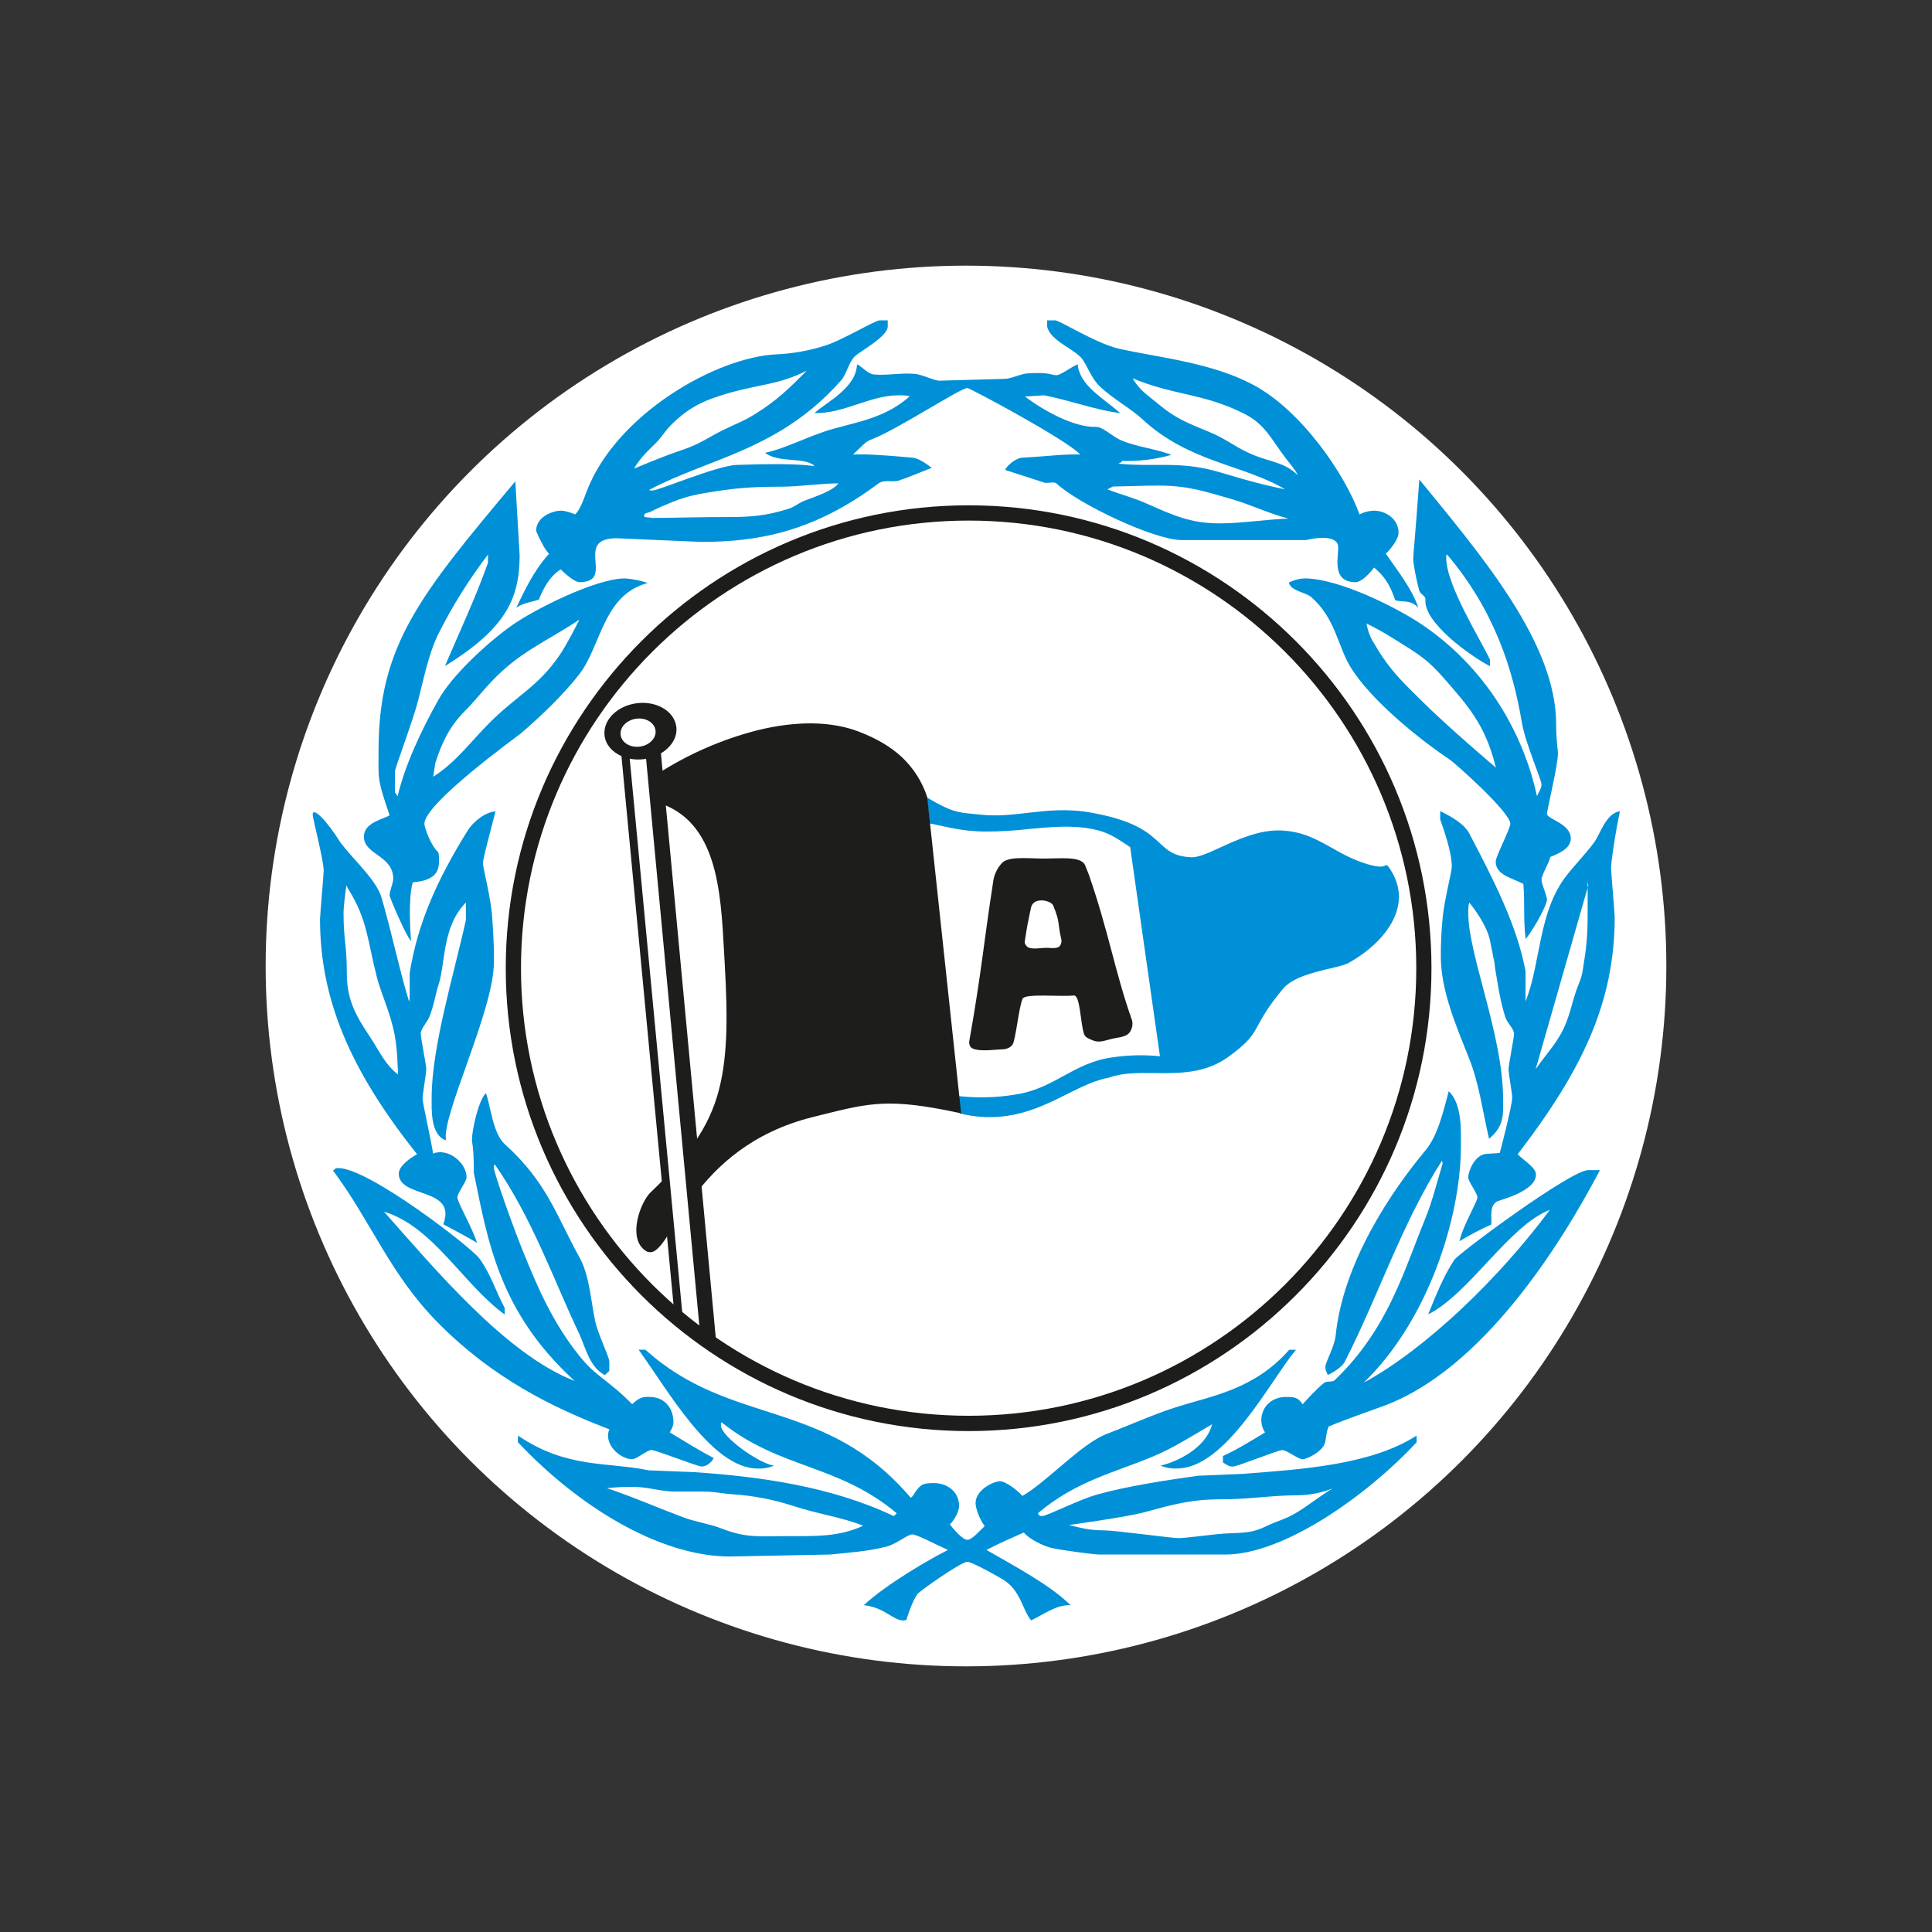 <?xml version="1.0" encoding="UTF-8"?>
<svg version="1.1" viewBox="0 0 80 80" xmlns="http://www.w3.org/2000/svg">
<rect x="0" y="0" width="80" height="80" fill="#333333" stroke="none"/>
<title>1 – Fundamentals/Logos/Clubs/Bielefeld DSC</title>
<g fill="none" fill-rule="evenodd">
<rect width="80" height="80"/>
<g transform="translate(11 11)">
<circle cx="29" cy="29" r="29" fill="#fff" fill-rule="nonzero"/>
<path id="Shape" d="m10.573 29.092c0-10.221 8.313-18.536 18.536-18.536 10.222 0 18.536 8.313 18.536 18.536 0 10.222-8.315 18.532-18.536 18.532-10.22 0-18.536-8.313-18.536-18.532zm-0.631 0c0 10.569 8.598 19.166 19.166 19.166 10.568 0 19.166-8.598 19.166-19.166 0-10.568-8.598-19.168-19.166-19.168-10.568 0-19.166 8.6-19.166 19.168z" fill="#1D1D1B" fill-rule="nonzero"/>
<path id="Shape" d="m46.383 11.931c0.125-0.123 0.237-0.257 0.335-0.402 0.117-0.172 0.193-0.342 0.193-0.473 0-0.55-0.516-0.911-1.025-0.911-0.206 0.008-0.408 0.06-0.592 0.155-0.595-1.656-2.395-4.292-4.395-5.363-1.724-0.92-3.858-1.122-5.542-1.492-0.976-0.218-2.482-1.186-2.671-1.181h-0.325v0.266c0.146 0.612 1.194 0.935 1.487 1.381 0.218 0.351 0.387 0.813 0.719 1.116 0.559 0.512 1.297 0.92 1.743 1.337 1.933 1.791 4.177 1.869 5.906 2.9-2.733-0.567-2.904-1.014-5.044-1.014-0.636 0-1.143 0.019-1.86-0.05 0.064-0.037 0.153-0.064 0.142-0.113 0.695 0.02 1.389-0.065 2.058-0.253-0.709-0.265-1.426-0.322-2.07-0.595-0.428-0.18-0.756-0.572-1.078-0.563-0.882 0.027-2.174-0.682-2.92-1.257l0.795-0.05c1.031 0.198 2.178 0.625 3.146 0.736-0.74-0.652-1.676-1.137-1.76-2.02-0.339 0.151-0.701 0.451-0.891 0.451s-0.267-0.133-1.177-0.076c-0.313 0.019-0.671 0.228-0.984 0.228-2.426 0.064-2.502 0.075-2.692 0.075s-0.717-0.265-1.021-0.284c-0.53-0.048-1.137 0.076-1.668 0.028-0.258-0.019-0.516-0.347-0.705-0.421-0.037 0.999-1.295 1.577-1.76 2.017 1.172 0.043 2.31-0.733 3.448-0.733 0.189 0 0.362-0.005 0.493 0.043-0.983 0.867-2.067 1.038-3.158 1.342-0.967 0.266-1.987 0.824-2.832 0.995 0.584 0.438 1.604 0.16 2.047 0.534-0.129 0.047-0.267-0.137-3.222-0.033-0.806 0.028-3.231 1.061-3.486 1.061-0.193 0-0.114-0.038-0.114-0.038 2.502-1.322 5.374-1.634 7.927-4.525 0.227-0.258 0.293-0.709 0.558-0.985 0.199-0.209 1.375-0.822 1.371-1.249v-0.25h-0.327c-0.189-0.007-1.5 0.791-2.221 1.031-0.66 0.216-1.347 0.343-2.041 0.376-2.502 0.104-6.651 2.479-7.873 5.664-0.151 0.398-0.266 0.745-0.476 0.962-0.207-0.075-0.409-0.153-0.597-0.153-0.294 0-1.024 0.228-1.024 0.838 0.075 0.189 0.163 0.373 0.264 0.55 0.072 0.144 0.162 0.278 0.269 0.4-0.644 0.703-1.038 1.582-1.353 2.226 0.351-0.226 0.644-0.22 0.933-0.333 0.16-0.392 0.42-0.951 0.907-1.25 0.263 0.274 0.621 0.531 0.764 0.531 1.188 0 0.387-1.077 0.785-1.574 0.12-0.149 0.347-0.245 0.769-0.245l3.488 0.151c2.37 0 4.668-0.415 7.341-2.415 0.237-0.18 0.604-0.051 0.823-0.117 0.465-0.151 0.91-0.351 1.391-0.534-0.244-0.188-0.556-0.403-0.793-0.422-1.364-0.123-1.975-0.152-2.47-0.129 0.295-0.262 0.499-0.528 0.736-0.614 1.043-0.379 3.702-2.14 4.006-2.14 0.094 0 4.113 2.139 4.668 2.753-0.724-0.023-1.183 0.064-2.395 0.129-0.227 0.01-0.6 0.275-0.716 0.508 0.556 0.173 1.086 0.353 1.616 0.524 0.142 0.047 0.412-0.057 0.516 0.039 0.872 0.825 4.025 2.342 5.191 2.342h5.138c0.018 0 1.11-0.295 1.313 0.169 0.017 0.056 0.024 0.114 0.022 0.172 0 0.408-0.266 1.403 0.72 1.403 0.258 0 0.644-0.432 0.764-0.606 0.54 0.447 0.709 0.885 0.878 1.353 0.318 0.104 0.604-0.05 0.956 0.309-0.266-0.79-0.886-1.565-1.344-2.232zm-30.221-4.592c0.258-0.258 0.355-0.47 0.615-0.73 0.759-0.759 1.373-1.037 2.41-1.335 1.268-0.365 2.036-0.336 3.218-0.922-0.769 0.768-1.22 1.219-2.142 1.795-0.48 0.298-0.797 0.403-1.306 0.653-0.644 0.318-0.967 0.58-1.642 0.807-0.816 0.279-1.268 0.471-2.062 0.797 0.279-0.47 0.526-0.682 0.91-1.066zm6.165 2.388c-0.269 0.106-0.413 0.258-0.691 0.346-0.931 0.288-1.518 0.336-2.497 0.336-1.22 0-1.911 0.029-3.131 0.039-0.124-0.039-0.374 0.009-0.336-0.115 0.028-0.106 0.173-0.096 0.268-0.144 0.183-0.086 0.298-0.153 0.49-0.23 0.644-0.278 1.047-0.423 1.728-0.538 1.23-0.211 1.948-0.268 3.198-0.268 0.709 0 1.647-0.138 2.358-0.138-0.212 0.316-1.024 0.569-1.388 0.713zm17.178 0.945c-1.239 0-1.94-0.346-3.083-0.845-0.596-0.258-0.96-0.327-1.566-0.566l0.231-0.116c0.73-0.01 1.152-0.038 1.882-0.038 1.209 0 1.882 0.23 3.053 0.566 0.759 0.221 1.566 0.609 2.334 0.801-0.904 0.03-1.95 0.198-2.852 0.198zm1.407-2.828c-0.748-0.307-1.096-0.653-1.843-0.96-0.864-0.356-1.383-0.547-2.103-1.152-0.451-0.375-0.768-0.557-1.066-1.067 1.728 0.72 2.89 0.605 4.591 1.451 0.912 0.451 1.143 1.076 1.767 1.882 0.193 0.258 0.336 0.394 0.489 0.682-0.577-0.548-1.105-0.538-1.835-0.836h6.445e-4z" fill="#0090D7" fill-rule="nonzero"/>
<path id="Shape" d="m50.943 20.79c-0.355-1.421-0.838-2.191-1.796-3.294-0.604-0.701-0.94-1.105-1.728-1.603-0.702-0.442-1.096-0.709-1.835-1.076 0.04 0.241 0.118 0.475 0.231 0.691 0.163 0.25 0.249 0.432 0.422 0.682 0.538 0.778 0.933 1.134 1.604 1.804 1.086 1.085 3.102 2.794 3.102 2.794v0.001zm-3.168-11.932c2.562 3.14 5.661 6.756 5.661 10.122 0 0.758 0.075 1.024 0.075 1.213 0 0.494-0.454 2.351-0.454 2.503 0 0.227 0.986 0.398 0.986 1.023 0 0.417-0.479 0.613-0.844 0.764-0.064 0.269-0.369 0.752-0.369 0.942s0.227 0.644 0.227 0.834c0 0.189-0.462 1.083-0.882 1.629-0.104-0.791-0.028-1.55-0.097-2.29-0.583-0.282-1.144-0.392-1.144-0.932 0-0.189 0.606-1.365 0.606-1.554 0-0.484-2.315-2.527-2.486-2.642-1.251-0.835-3.329-2.496-4.163-3.899-0.502-0.853-0.608-1.991-1.603-2.853-0.218-0.189-0.846-0.247-0.92-0.595 0.199-0.103 0.418-0.162 0.641-0.173 1.431 0 3.88 1.22 4.998 1.998 2.758 1.924 4.139 4.704 4.637 7.024 0.039-0.129 0.186-0.304 0.186-0.493 0-0.189-0.673-1.719-0.815-2.572-0.37-2.199-1.139-4.636-3.093-6.944-0.046 0.064-0.036-0.038-0.036 0.151 0 1.119 1.437 3.396 1.809 4.2v0.271c-0.803-0.418-2.766-1.811-2.671-2.768 0.01-0.142-0.217-0.214-0.258-0.366-0.105-0.369-0.248-1.109-0.248-1.299 0-0.189 0.076-0.838 0.253-3.297l0.004 0.002z" fill="#0090D7"/>
<path id="Shape" d="m7.024 20.602-0.087 0.562c0.945-0.599 1.535-1.435 2.325-2.226 1.148-1.152 2.023-1.501 2.921-2.827 0.252-0.371 0.604-1.045 0.807-1.451-1.413 0.933-2.481 1.333-3.642 2.566-0.431 0.455-0.663 0.778-1.106 1.224-0.611 0.61-0.967 1.332-1.219 2.158l0.001-0.005zm3.315-11.668 0.178 3.069c0 1.858-0.653 3.066-3.093 4.579 0.597-1.409 1.278-2.848 1.782-4.279v-0.339c-0.786 1.029-1.474 2.129-2.055 3.287-0.412 0.835-0.628 1.956-0.836 2.752-0.258 0.976-0.956 2.768-0.962 2.957v0.875c0.043-0.012 0.07 0.075 0.109 0.141 0.314-1.319 0.991-2.75 1.693-4.001 0.55-0.986 1.973-2.326 3.073-3.103 0.902-0.635 3.444-1.921 4.648-1.921 0.323 0.022 0.641 0.085 0.947 0.189-1.858 0.492-1.922 2.602-2.842 3.787-0.616 0.796-1.569 1.721-2.403 2.432-0.142 0.124-4.006 2.9-4.006 3.754 0 0.113 0.234 0.863 0.571 1.171 0.032 0.064 0.035 0.193 0.035 0.383 0 0.445-0.193 0.796-1.079 0.866-0.044 0.082-0.209 0.722-0.079 2.428-0.176-0.14-0.888-1.787-0.888-1.891 0-0.189 0.151-0.493 0.151-0.682 0-0.976-1.214-0.986-1.214-1.744 0-0.58 0.766-0.706 1.064-0.885-0.532-1.547-0.458-1.504-0.458-2.68 0-4.332 1.676-6.403 5.661-11.145h0.001z" fill="#0090D7"/>
<path id="Shape" d="m5.484 33.494c-0.048-1.104-0.064-1.607-0.423-2.672-0.163-0.49-0.336-0.894-0.461-1.384-0.375-1.44-0.375-2.349-1.181-3.626l-0.077-0.154c-0.029 0.201-0.117 0.897-0.117 1.099 0 1.219 0.136 1.321 0.136 2.54 0 1.105 0.365 1.748 0.98 2.669 0.387 0.586 0.595 1.106 1.143 1.527zm0.451-3.026c0.04-0.064 0.029-0.193 0.029-1.179 0.332-2.069 1.133-3.846 2.375-5.856 0.265-0.436 0.766-0.804 1.179-0.838-0.219 0.869-0.521 1.958-0.521 2.149s0.332 1.438 0.38 2.196c0.095 1.289 0.075 1.709 0.075 1.899 0 1.998-2.181 6.371-1.984 7.384-0.655-0.231-0.594-1.299-0.594-1.773 0-2.114 0.939-5.165 1.418-7.358v-0.722c-0.999 1.024-0.829 2.478-1.142 3.436-0.123 0.387-0.193 0.876-0.38 1.321-0.104 0.227-0.347 0.478-0.347 0.668 0 0.189 0.227 1.289 0.227 1.478s-0.152 1.024-0.152 1.214 0.303 1.471 0.436 2.279c0.623-0.249 1.385 0.387 1.385 0.981 0 0.189-0.38 0.644-0.38 0.834s0.604 1.238 0.82 1.887c-0.499-0.301-0.951-0.527-1.405-0.773 0.588-1.552-1.842-1.056-1.842-2.098 0-0.322 0.493-0.658 0.759-0.803-2.836-3.553-4.019-6.495-4.019-9.738 0-0.189 0.151-1.82 0.151-2.009 0-0.417-0.455-2.171-0.455-2.312 0-0.351 0.591 0.253 1.15 1.154 0.58 0.759 1.494 1.556 1.702 2.286 0.427 1.46 0.709 2.881 1.139 4.296l-0.003-0.001z" fill="#0090D7"/>
<path id="Shape" d="m52.587 33.273c0.48-0.692 0.951-1.134 1.258-1.912 0.182-0.46 0.23-0.749 0.387-1.229 0.114-0.374 0.249-0.575 0.307-0.96 0.144-0.884 0.202-1.392 0.202-2.285v-1.129l0.029-0.101-0.029-0.153v0.254l-2.153 7.516zm-3.954-10.689c0.406 0.202 0.998 0.52 1.206 0.927 1.005 1.915 1.975 3.802 2.33 5.701v1.257c0.644-1.611 0.516-3.702 1.701-5.22 0.341-0.436 0.804-0.909 1.136-1.364 0.258-0.35 0.499-1.219 1.072-1.292-0.218 1.02-0.368 2.149-0.368 2.339 0 0.189 0.151 1.858 0.151 2.047 0 3.544-1.372 6.374-4.019 9.818 0.311 0.298 0.759 0.561 0.759 0.838 0 0.702-1.489 1.047-1.611 1.114-0.35 0.199-0.199 0.713-0.244 0.957-0.452 0.202-0.891 0.433-1.313 0.691 0.137-0.644 0.742-1.623 0.742-1.813s-0.378-0.644-0.378-0.834c0-0.258 0.27-0.91 0.715-0.967 0.151-0.019 0.379-0.019 0.589-0.041 0.017-0.043 0.516-1.97 0.516-2.292 0-0.189-0.151-0.986-0.151-1.175s0.227-1.289 0.227-1.478c0-0.189-0.283-0.434-0.358-0.671-0.218-0.664-0.315-1.38-0.429-2.053-0.011-0.152-0.036-0.303-0.075-0.451-0.018-0.128-0.043-0.254-0.076-0.379-0.019-0.075-0.039-0.239-0.076-0.381-0.094-0.398-0.438-0.998-0.838-1.488-0.047 0.129-0.043 0.266-0.043 0.455 0 1.697 1.44 5.052 1.44 7.659 0 0.606 0.082 1.119-0.58 1.666-0.253-1.09-0.412-2.277-0.809-3.283-0.541-1.364-1.188-2.848-1.188-4.26-0.002-0.533 0.023-1.065 0.075-1.596 0.058-0.682 0.38-1.93 0.38-2.12 0-0.541-0.244-1.293-0.481-1.968v-0.343l-0.005 6.444e-4z" fill="#0090D7"/>
<path id="Path" d="m48.989 34.185c0.568 0.53 0.503 1.695 0.503 2.274 0 2.995-1.386 7.259-4.026 9.796 2.606-1.415 5.654-4.382 7.711-7.159-1.7 0.657-3.316 3.461-5.038 4.327 0.295-0.726 0.61-1.536 1.074-2.248 0.181-0.275 4.838-3.733 5.558-3.723h0.479c-1.676 3.193-4.873 8.215-8.893 9.741-0.739 0.275-1.591 0.559-2.339 0.875-0.106 0.216-0.113 0.603-0.171 0.726-0.142 0.342-0.736 0.63-0.916 0.63-0.18 0-0.644-0.379-0.834-0.379-0.189 0-1.858 0.682-2.047 0.682-0.189 0-0.244-0.079-0.41-0.169v-0.271c0.546-0.239 1.148-0.615 1.74-0.972-0.093-0.145-0.145-0.311-0.153-0.483 0-0.663 0.53-0.985 0.986-0.985 0.303 0 0.516-0.031 0.724 0.303 0.193-0.217 0.569-0.626 0.882-0.882 0.123-0.104 0.348-0.017 0.451-0.121 2.219-2.129 2.865-4.544 3.755-6.705 0.293-0.721 0.482-1.513 0.709-2.256 0.004-0.042-0.007-0.084-0.033-0.117-1.679 2.647-2.606 5.553-4.018 8.321-0.087 0.162-0.369 0.396-0.709 0.546-0.018-0.109-0.094-0.147-0.094-0.336s0.379-0.838 0.426-1.293c0.304-3.004 2.285-5.954 3.725-7.679 0.512-0.616 0.74-1.634 0.957-2.439l-6.444e-4 -0.003z" fill="#0090D7" fill-rule="nonzero"/>
<path id="Path" d="m9.121 34.261c0.208 0.584 0.282 1.667 0.794 2.131 1.744 1.574 2.131 2.964 3.07 4.655 0.42 0.739 0.469 1.744 0.658 2.647 0.104 0.521 0.588 1.496 0.587 1.686v0.387l-0.186 0.173c-0.644-0.336-0.814-1.188-1.051-1.69-1.071-2.249-1.949-4.809-3.505-7.034-0.046 0.064-0.035-0.037-0.035 0.152s0.773 2.403 1.23 3.512c0.588 1.45 1.208 2.891 2.298 4.253 0.691 0.872 1.201 1.002 2.198 2.014 0.334-0.34 0.531-0.303 0.72-0.303 0.664 0 0.986 0.521 0.986 1.024 0 0.188-0.08 0.322-0.153 0.444 0.59 0.357 1.193 0.735 1.819 1.06-0.077 0.18-0.301 0.353-0.49 0.353s-1.896-0.682-2.085-0.682c-0.189 0-0.607 0.379-0.797 0.379-0.531 0-1.201-0.659-0.945-1.236-2.415-0.927-4.817-2.121-7.073-4.387-2.019-2.035-2.78-4.2-4.376-6.335 0.11-0.021 0.034-0.097 0.224-0.097 1.26 0 5.471 3.257 5.831 3.731 0.465 0.616 0.686 1.369 1.057 2.062v0.272c-1.754-1.286-2.946-3.631-4.999-4.262 2.082 2.343 5.061 5.925 7.898 7.012-3.111-2.836-3.588-5.736-4.176-8.621 0-1.141-0.076-1.179-0.076-1.369 0-0.407 0.267-1.627 0.58-1.933l-0.002 0.001z" fill="#0090D7" fill-rule="nonzero"/>
<path id="Shape" d="m15.503 50.581c-0.566-0.048-1.373 0.039-1.373 0.039 1.289 0.442 1.879 0.724 3.147 1.204 0.528 0.2 1.101 0.272 1.619 0.474 1.027 0.403 1.601 0.309 2.715 0.309 1.096 0 2.103 0.045 3.13-0.428-0.869-0.355-1.838-0.475-2.923-0.829-0.792-0.258-1.614-0.416-2.445-0.472-0.48-0.029-0.749-0.115-1.23-0.115h-1.131c-0.596 0-0.913-0.125-1.508-0.182h-0.002zm20.88 1.039c-0.709 0.193-3.12 0.528-3.12 0.528 0.547 0.135 0.883 0.221 1.45 0.221 0.479 0 2.778 0.322 3.105 0.322 0.23 0 1.4-0.15 1.629-0.169 0.769-0.077 1.259 0.028 1.949-0.308 0.47-0.23 0.788-0.289 1.239-0.549s1.079-0.759 1.54-1.027c-0.443 0.17-0.91 0.264-1.384 0.278-1.201 0-1.983 0.166-3.183 0.166-1.277 0-1.989 0.202-3.227 0.538h0.003zm-20.935-6.732h0.276c3.555 3.211 7.454 1.973 10.988 6.131 0.129-0.073 0.187-0.315 0.424-0.504 0.133-0.104 0.365-0.103 0.555-0.103 0.512 0 1.023 0.342 1.023 0.947 0 0.19-0.163 0.557-0.38 0.762 0.146 0.202 0.531 0.641 0.721 0.641s0.504-0.368 0.721-0.571c-0.221-0.278-0.38-0.755-0.38-0.945 0-0.549 0.729-0.91 1.024-0.91 0.198 0 0.701 0.354 0.916 0.607 1.017-0.583 2.424-2.149 3.468-2.557 0.985-0.378 1.964-0.825 2.959-1.138 1.403-0.445 3.177-0.709 4.621-2.357h0.279c-1.069 1.28-2.9 4.915-4.927 4.915-0.234 0.012-0.467-0.029-0.683-0.118 0.619-0.14 1.869-0.68 2.138-1.712-0.793 0.458-1.611 0.991-2.465 1.341-1.563 0.654-3.175 1.009-4.753 2.346 0.064 0.048 0 0.113 0.189 0.113 0.189 0 1.496-0.673 2.265-0.89 1.251-0.351 2.895-0.598 4.178-0.778l1.821-0.076c2.51-0.193 5.346-0.373 7.232-1.588v0.278c-2.065 2.22-5.505 4.648-7.922 4.648h-5.214c-0.189 0-1.315-0.142-1.912-0.258-0.285-0.047-0.951-0.336-1.215-0.655-0.507 0.226-1.031 0.451-1.547 0.722 1.157 0.669 2.651 1.461 3.484 2.29-0.569-0.035-1.078 0.36-1.635 0.628-0.391-0.477-0.418-1.264-1.224-1.728-0.417-0.237-1.233-0.697-1.422-0.697-0.247 0-1.978 1.206-2.073 1.348-0.189 0.285-0.318 0.674-0.429 0.989 0 0 0.037 0.09-0.153 0.09-0.417 0-0.762-0.539-1.629-0.632 0.94-0.875 2.758-1.922 3.486-2.287-0.434-0.193-1.289-0.644-1.478-0.644-0.189 0-0.673 0.407-1.052 0.501-0.749 0.199-1.598 0.258-2.358 0.333l-3.867 0.076c-2.9 0.133-6.389-1.899-9.051-4.726v-0.275c2.038 1.378 3.683 1.078 5.413 1.438l1.894 0.075c2.635 0.18 5.634 0.573 8.257 1.821l0.121-0.116c-2.414-2.036-4.839-1.836-7.234-3.753 0 0-0.046-0.075-0.046 0.115 0 0.446 1.558 1.574 2.199 1.664-0.216 0.09-0.449 0.131-0.682 0.119-1.905 0-3.746-3.296-4.925-4.917h0.002z" fill="#0090D7"/>
<path id="Path" d="m46.529 24.94c-0.081-0.117-0.101-0.135-0.169-0.101s-0.205 0.103-0.727-0.052c-0.59-0.175-1.045-0.43-1.482-0.677-0.626-0.352-1.218-0.685-2.105-0.722-0.887-0.037-1.788 0.371-2.506 0.7-0.492 0.226-0.918 0.421-1.208 0.409-0.715-0.032-0.978-0.276-1.311-0.587-0.447-0.416-1.004-0.934-2.85-1.262-0.991-0.177-1.826-0.081-2.631 0.012-0.65 0.075-1.263 0.145-1.925 0.074l-0.312-0.031c-0.648-0.061-0.917-0.087-1.881-0.659l-0.04-0.023 0.006 0.046 0.112 1.013v0.017l0.016 0.003 0.387 0.082c0.639 0.137 1.101 0.236 1.857 0.251 0.616 9.472e-4 1.232-0.034 1.844-0.105 0.911-0.087 1.772-0.169 2.652 0.005 0.594 0.118 0.911 0.328 1.391 0.644l0.151 0.101 1.233 8.659c-0.629-0.064-1.263-0.052-1.889 0.035-0.873 0.104-1.5 0.451-2.106 0.782-0.589 0.322-1.2 0.66-2.041 0.777-0.75 0.12-1.513 0.14-2.269 0.059h-0.026v0.027l0.044 0.672v0.017l0.017 0.005c1.906 0.451 3.251-0.22 4.437-0.813 0.594-0.296 1.155-0.575 1.719-0.675 0.557-0.204 1.201-0.197 1.882-0.189 1.038 0.011 2.11 0.023 3.078-0.681 0.838-0.611 0.985-0.876 1.224-1.314 0.182-0.334 0.407-0.749 1.017-1.487 0.398-0.484 1.311-0.699 1.979-0.856 0.331-0.078 0.592-0.14 0.729-0.215 1.081-0.597 1.844-1.449 2.042-2.279 0.14-0.57 0.024-1.129-0.338-1.661z" fill="#0090D7" fill-rule="nonzero"/>
<path id="a" d="m31.661 26.724c-0.105 0.499-0.135 0.65-0.227 1.253-0.014 0.098 0.021 0.119 0.064 0.182 0.106 0.166 0.459 0.111 0.756 0.091 0.271-0.019 0.594 0.092 0.678-0.166 0.021-0.062 0.027-0.129 0.015-0.193-0.166-0.678-0.03-0.648-0.333-1.389-0.084-0.207-0.668-0.336-0.86-0.061-0.064 0.096-0.064 0.153-0.092 0.287l-0.003-0.003zm-2.513 5.316c0.497-2.803 0.574-3.925 0.974-6.509 0.034-0.291 0.158-0.564 0.354-0.782 0.258-0.287 0.953-0.211 1.625-0.199 0.741 0.014 1.686-0.129 1.837 0.296 0.044 0.124 0.109 0.253 0.153 0.383 0.815 2.354 1.072 3.985 1.752 5.929 0.067 0.149 0.067 0.32 0 0.469-0.125 0.33-0.472 0.308-0.816 0.392-0.309 0.076-0.526 0.179-0.815 0.045-0.151-0.07-0.283-0.102-0.333-0.271-0.151-0.516-0.151-1.601-0.421-1.571-0.527 0.059-2.007-0.095-2.113 0.132-0.159 0.342-0.289 1.736-0.423 1.907-0.183 0.233-0.436 0.179-0.731 0.208-0.4 0.039-0.931 0.046-1.021-0.148-0.046-0.101-0.048-0.141-0.023-0.285v0.003z" fill="#1D1D1B"/>
<path id="Path" d="m15.933 38.381c-0.267 0.253-0.627 1.031-0.58 1.676 0.023 0.322 0.142 0.566 0.356 0.719 0.077 0.062 0.176 0.088 0.273 0.071 0.24-0.047 0.475-0.381 0.779-0.859l-0.19-2.243c-0.202 0.208-0.409 0.418-0.639 0.637z" fill="#1D1D1B" fill-rule="nonzero"/>
<path id="b" d="m28.796 35.075-1.4-13.056v-0.005c-0.205-0.635-0.567-1.207-1.054-1.664-0.454-0.424-1.036-0.769-1.779-1.054-1.137-0.438-2.596-0.456-4.217-0.053-1.463 0.377-2.855 0.986-4.124 1.804l-0.01 0.006v0.012l-0.057 1.123v0.019l0.018 0.005c2.513 0.73 2.669 3.62 2.807 6.169l0.026 0.467c0.137 2.353 0.129 4.104-0.317 5.565-0.238 0.778-0.611 1.489-1.171 2.23l0.2 1.91c0.937-1.251 2.395-2.667 4.953-3.303l0.298-0.074c2.082-0.52 2.862-0.715 5.8-0.081l0.032 0.007-0.004-0.028z" fill="#1D1D1B" fill-rule="nonzero"/>
<path d="m16.145 19.247c-0.039-0.322-0.393-0.537-0.793-0.487-0.4 0.05-0.691 0.35-0.653 0.67 0.038 0.32 0.393 0.537 0.792 0.487 0.399-0.05 0.692-0.35 0.654-0.67z"/>
<path d="m15.66 20.436c0.032-0.004 0.064-0.014 0.093-0.019l2.263 24.089 0.628-0.06-2.276-24.252c0.427-0.255 0.69-0.666 0.637-1.099-0.079-0.64-0.807-1.077-1.627-0.977s-1.423 0.7-1.344 1.344c0.046 0.376 0.318 0.678 0.699 0.846l2.196 23.142 0.328-0.031-2.182-23.003c0.193 0.037 0.39 0.044 0.585 0.02zm-0.962-1.007c-0.038-0.322 0.255-0.619 0.653-0.67 0.399-0.05 0.754 0.168 0.793 0.487 0.039 0.319-0.254 0.619-0.654 0.67-0.4 0.05-0.753-0.168-0.791-0.487h-6.444e-4z" fill="#1D1D1B" fill-rule="nonzero"/>
</g>
</g>
</svg>
